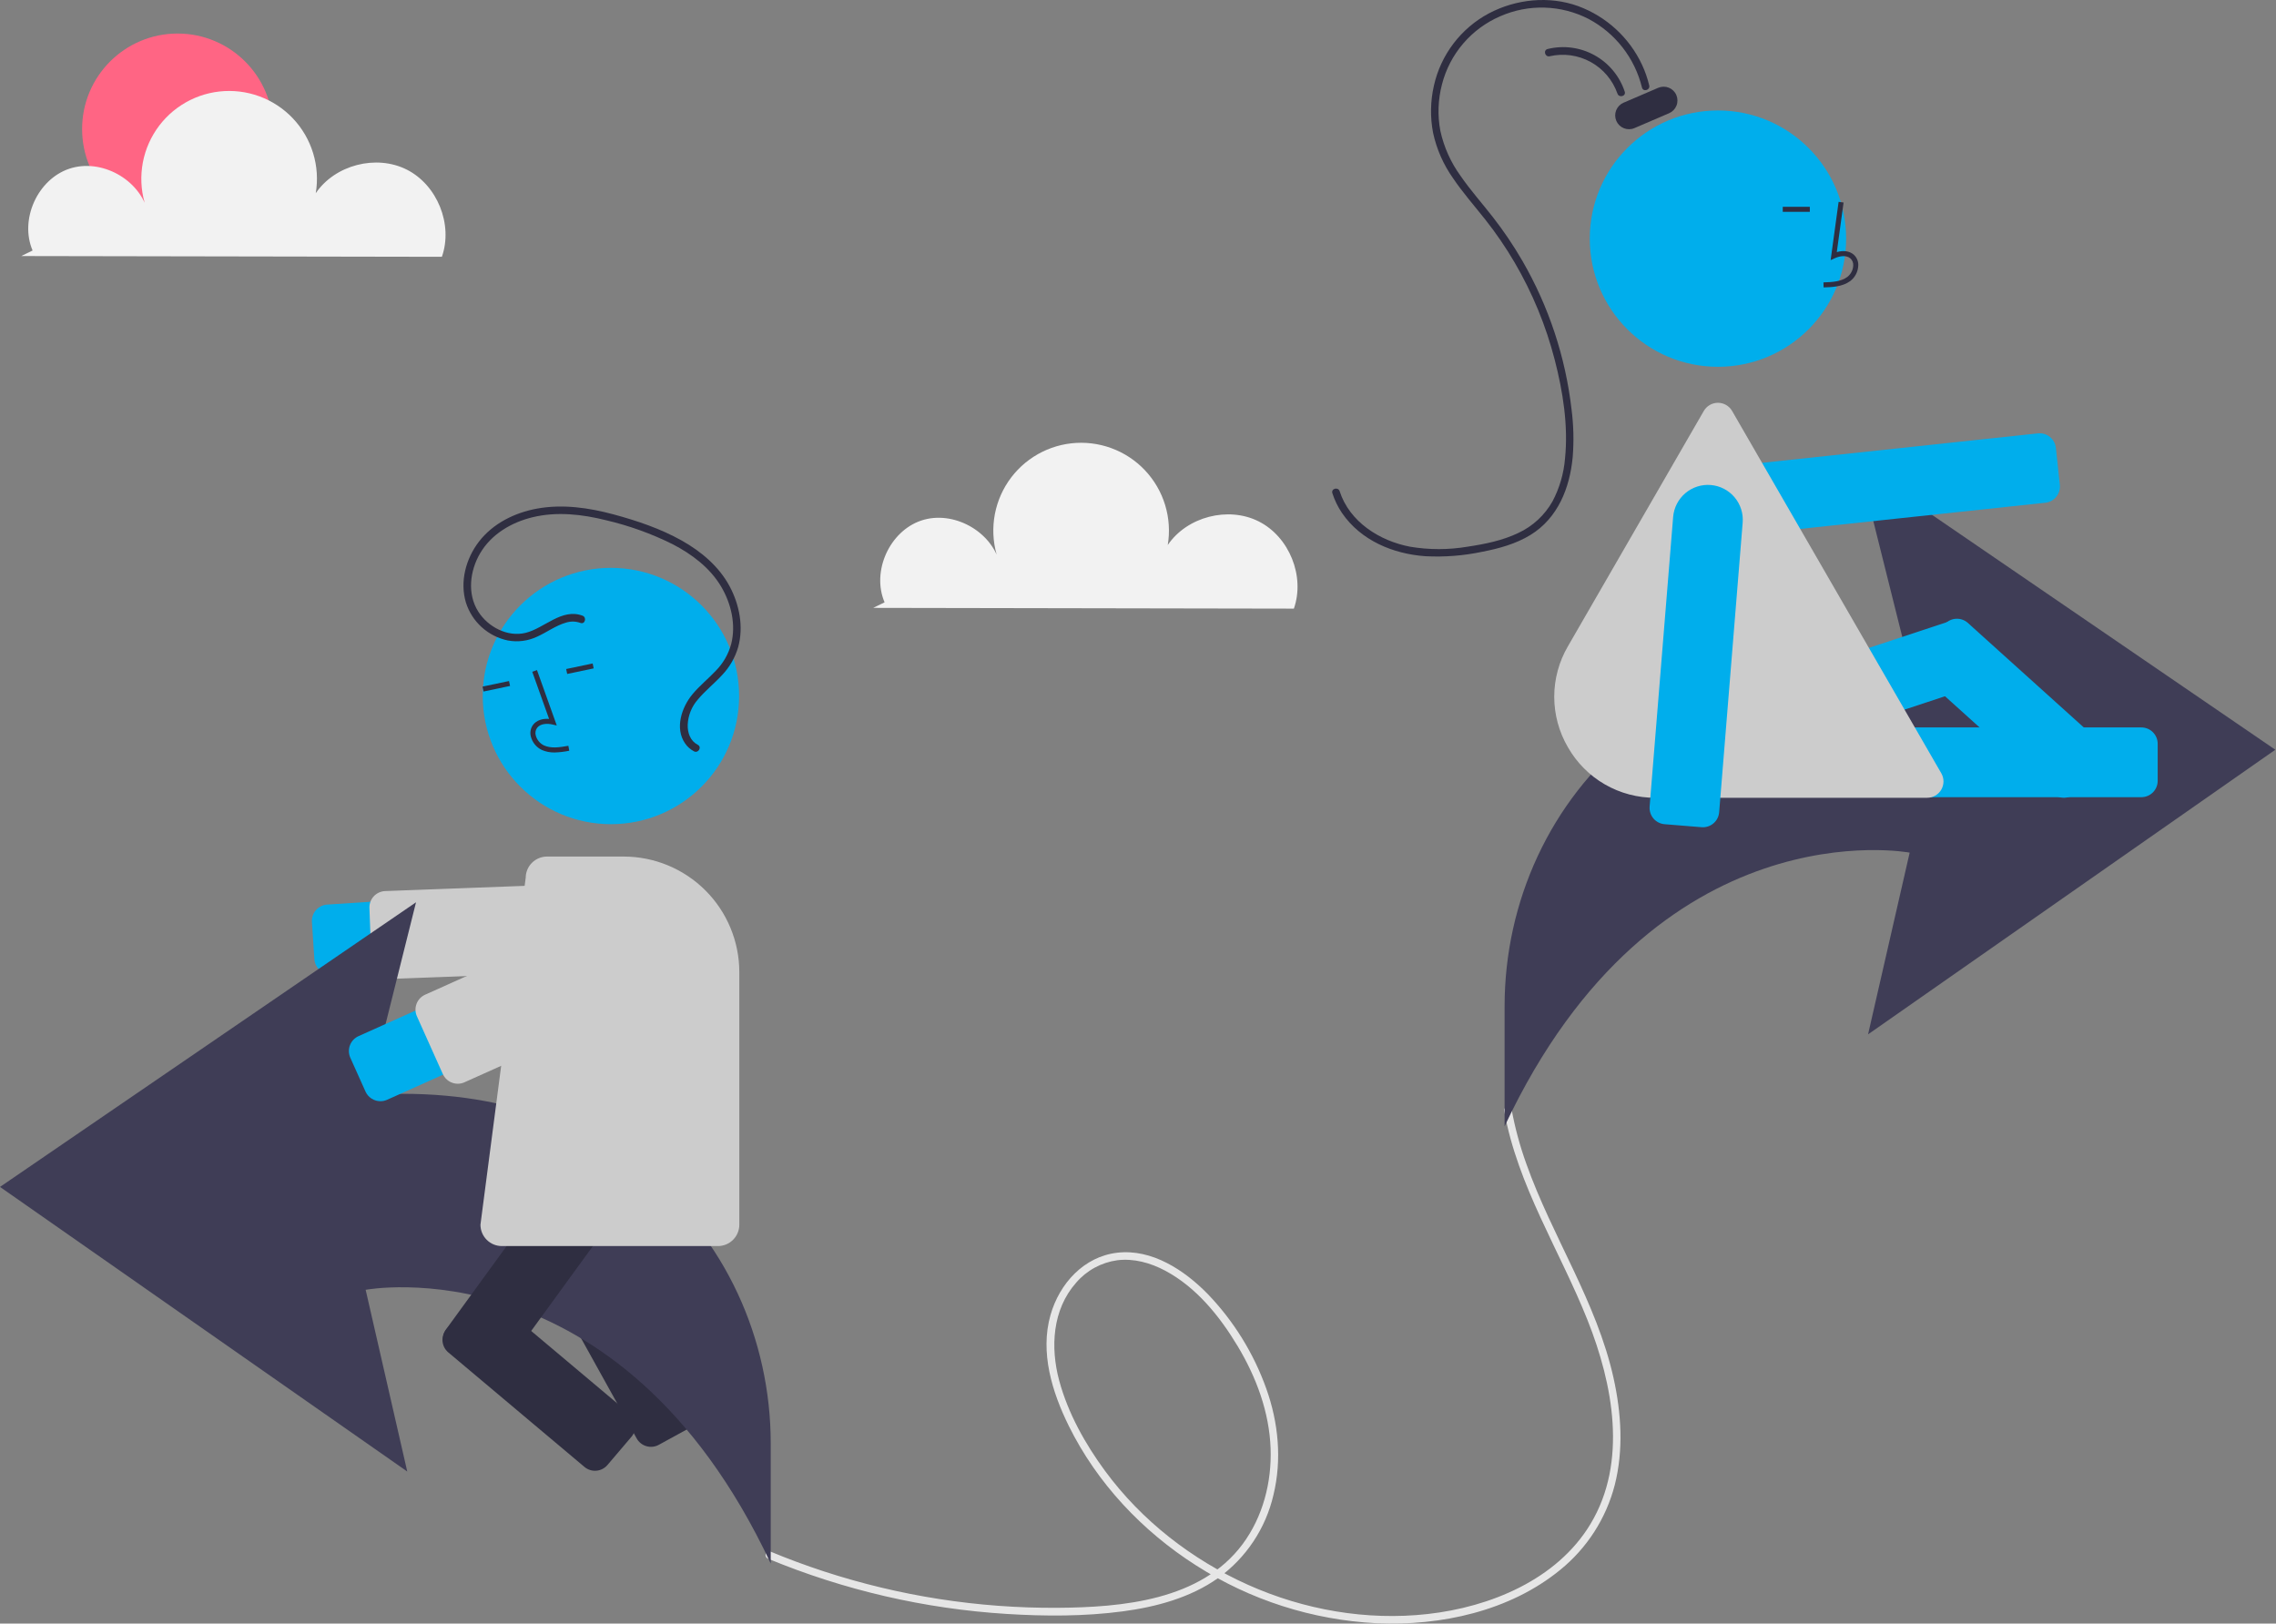 <svg width="328" height="234" viewBox="0 0 328 234" fill="none" xmlns="http://www.w3.org/2000/svg">
<rect x="0" y="0" width="328" height="234" fill="#808080" stroke="none"/>
<g clip-path="url(#clip0_50:415)">
<path d="M25.595 32.361C33.196 32.361 39.358 26.199 39.358 18.598C39.358 10.997 33.196 4.835 25.595 4.835C17.994 4.835 11.832 10.997 11.832 18.598C11.832 26.199 17.994 32.361 25.595 32.361Z" fill="#FF6584"/>
<path d="M110.688 224.65C121.636 229.186 133.26 231.876 145.088 232.611C150.63 232.957 156.276 232.974 161.789 232.241C166.619 231.6 171.526 230.283 175.552 227.435C179.577 224.539 182.41 220.278 183.523 215.446C184.755 210.353 184.237 205.017 182.478 200.112C180.663 195.034 177.793 190.397 174.058 186.508C170.709 183.081 166.019 179.963 161.003 180.55C156.182 181.114 152.676 185.011 151.392 189.52C149.852 194.926 151.624 200.645 154.026 205.512C158.1 213.767 164.638 220.696 172.382 225.624C180.172 230.611 189.127 233.48 198.365 233.95C207.621 234.367 217.576 232.22 224.869 226.24C228.71 223.119 231.453 218.851 232.697 214.061C233.992 209.005 233.653 203.665 232.533 198.612C230.1 187.64 223.674 178.209 219.953 167.707C219.03 165.144 218.32 162.51 217.829 159.831C217.707 159.144 216.659 159.435 216.781 160.12C218.705 170.924 224.795 180.226 228.793 190.287C232.434 199.451 234.601 210.702 229.207 219.651C224.355 227.7 214.719 231.624 205.732 232.625C196.944 233.605 187.948 232.03 179.892 228.43C171.784 224.807 164.518 219.162 159.246 211.991C156.381 208.094 153.913 203.679 152.647 198.989C151.352 194.188 151.656 188.749 155.082 184.872C156.595 183.107 158.701 181.956 161.003 181.636C163.395 181.337 165.791 182.007 167.893 183.124C172.407 185.524 175.766 189.694 178.358 194.006C181.036 198.461 182.922 203.511 183.109 208.746C183.283 213.613 182.006 218.603 179.081 222.543C173.04 230.677 161.687 231.664 152.37 231.727C140.95 231.797 129.593 230.026 118.738 226.48C116.114 225.622 113.527 224.663 110.977 223.602C110.332 223.334 110.05 224.385 110.688 224.65H110.688Z" fill="#E6E6E6"/>
<path d="M82.443 189.398L79.525 184.919C79.185 184.396 79.066 183.759 79.195 183.148C79.324 182.537 79.69 182.003 80.212 181.661L97.986 167.845C98.509 167.505 99.146 167.387 99.757 167.516C100.368 167.645 100.902 168.01 101.244 168.533L104.161 173.012C104.502 173.536 104.62 174.172 104.491 174.783C104.362 175.394 103.996 175.929 103.474 176.27L85.7 190.086C85.177 190.426 84.54 190.544 83.929 190.415C83.319 190.287 82.784 189.921 82.443 189.398V189.398Z" fill="#2F2E41"/>
<path d="M80.231 181.681L84.919 179.112C85.467 178.813 86.111 178.743 86.71 178.918C87.309 179.092 87.815 179.498 88.115 180.045L100.562 202.471C100.861 203.018 100.931 203.663 100.756 204.262C100.581 204.861 100.176 205.366 99.629 205.667L94.941 208.236C94.394 208.536 93.749 208.606 93.15 208.431C92.551 208.256 92.046 207.85 91.745 207.303L79.299 184.877C78.999 184.33 78.929 183.686 79.104 183.087C79.279 182.487 79.684 181.982 80.231 181.681V181.681Z" fill="#2F2E41"/>
<path d="M47.648 140.413C47.051 140.412 46.477 140.185 46.041 139.776C45.605 139.367 45.342 138.809 45.303 138.213L44.953 132.879C44.912 132.255 45.121 131.642 45.532 131.172C45.944 130.703 46.525 130.416 47.148 130.375L88.941 127.638C89.599 127.595 90.26 127.682 90.885 127.895C91.51 128.107 92.088 128.44 92.584 128.875C93.08 129.311 93.486 129.84 93.778 130.432C94.07 131.024 94.242 131.668 94.285 132.326C94.329 132.985 94.242 133.646 94.029 134.271C93.817 134.896 93.484 135.473 93.049 135.97C92.613 136.466 92.084 136.872 91.492 137.164C90.9 137.456 90.256 137.628 89.598 137.671L47.806 140.408C47.753 140.411 47.7 140.413 47.648 140.413Z" fill="#00AEEC"/>
<path d="M55.889 141.101C55.28 141.1 54.695 140.863 54.257 140.441C53.819 140.018 53.561 139.443 53.537 138.834L53.239 130.867C53.228 130.558 53.277 130.25 53.385 129.96C53.492 129.67 53.656 129.404 53.866 129.178C54.077 128.951 54.33 128.768 54.611 128.639C54.892 128.51 55.195 128.438 55.504 128.427L89.871 127.142C90.495 127.119 91.103 127.344 91.56 127.769C92.018 128.194 92.288 128.783 92.312 129.407L92.609 137.374C92.621 137.683 92.572 137.992 92.464 138.281C92.356 138.571 92.193 138.837 91.983 139.064C91.772 139.29 91.519 139.473 91.238 139.602C90.957 139.731 90.654 139.803 90.345 139.815L55.978 141.099C55.948 141.1 55.918 141.101 55.889 141.101Z" fill="#CCCCCC"/>
<path d="M111.072 225.339V208.048C111.072 192.954 104.487 178.479 92.737 169.005C83.955 161.924 71.234 156.629 53.012 157.812L59.954 130.044L3.05176e-05 171.065L58.691 212.086L52.696 185.895C52.696 185.895 89.299 178.953 111.072 225.339Z" fill="#3F3D56"/>
<path d="M69.143 198.008L64.82 194.864C64.315 194.496 63.977 193.943 63.88 193.327C63.782 192.71 63.933 192.08 64.3 191.575L90.501 155.539C90.869 155.035 91.421 154.697 92.038 154.6C92.655 154.502 93.285 154.653 93.79 155.02L98.114 158.163C98.618 158.531 98.956 159.084 99.053 159.7C99.151 160.317 99 160.947 98.633 161.452L72.432 197.488C72.064 197.992 71.511 198.33 70.895 198.428C70.278 198.525 69.648 198.374 69.143 198.008Z" fill="#2F2E41"/>
<path d="M64.325 191.587L67.788 187.515C68.193 187.04 68.769 186.745 69.391 186.694C70.014 186.644 70.63 186.842 71.106 187.246L90.734 203.757C91.209 204.162 91.504 204.739 91.554 205.361C91.604 205.983 91.406 206.6 91.002 207.076L87.539 211.148C87.134 211.623 86.558 211.918 85.935 211.969C85.313 212.019 84.697 211.821 84.221 211.417L64.593 194.906C64.118 194.501 63.823 193.924 63.773 193.302C63.723 192.68 63.921 192.063 64.325 191.587Z" fill="#2F2E41"/>
<path d="M88.042 118.786C98.244 118.786 106.514 110.516 106.514 100.314C106.514 90.112 98.244 81.842 88.042 81.842C77.841 81.842 69.57 90.112 69.57 100.314C69.57 110.516 77.841 118.786 88.042 118.786Z" fill="#00AEEC"/>
<path d="M79.916 108.45C79.291 108.463 78.67 108.342 78.096 108.095C77.708 107.911 77.365 107.644 77.091 107.314C76.817 106.983 76.618 106.597 76.509 106.181C76.426 105.887 76.412 105.578 76.469 105.278C76.525 104.977 76.65 104.694 76.834 104.45C77.316 103.831 78.149 103.537 79.129 103.612L76.704 96.821L77.386 96.577L80.238 104.561L79.595 104.415C78.849 104.246 77.882 104.283 77.405 104.895C77.29 105.053 77.212 105.236 77.179 105.429C77.145 105.622 77.157 105.819 77.212 106.007C77.295 106.316 77.444 106.603 77.647 106.85C77.851 107.096 78.106 107.296 78.394 107.435C79.402 107.89 80.582 107.728 81.908 107.488L82.037 108.2C81.339 108.347 80.629 108.43 79.916 108.45V108.45Z" fill="#2F2E41"/>
<path d="M73.357 98.154L69.539 98.956L69.688 99.665L73.506 98.863L73.357 98.154Z" fill="#2F2E41"/>
<path d="M85.408 95.622L81.59 96.424L81.739 97.133L85.557 96.331L85.408 95.622Z" fill="#2F2E41"/>
<path d="M103.466 179.591H72.318C71.501 179.59 70.719 179.266 70.142 178.689C69.565 178.112 69.24 177.329 69.239 176.513L75.76 126.507C75.765 125.695 76.092 124.917 76.668 124.345C77.245 123.772 78.025 123.451 78.837 123.452H89.891C94.306 123.457 98.539 125.213 101.661 128.335C104.783 131.457 106.54 135.69 106.545 140.106V176.513C106.544 177.329 106.219 178.112 105.642 178.689C105.065 179.266 104.282 179.59 103.466 179.591V179.591Z" fill="#CCCCCC"/>
<path d="M54.825 158.713C54.37 158.713 53.925 158.582 53.544 158.335C53.162 158.089 52.86 157.737 52.673 157.322L50.485 152.445C50.359 152.163 50.289 151.858 50.28 151.549C50.271 151.24 50.323 150.933 50.433 150.644C50.543 150.355 50.709 150.09 50.921 149.865C51.133 149.641 51.388 149.46 51.67 149.333L89.882 132.191C90.485 131.921 91.134 131.772 91.794 131.753C92.454 131.734 93.111 131.845 93.728 132.079C94.345 132.314 94.91 132.668 95.39 133.121C95.87 133.574 96.256 134.118 96.526 134.72C96.797 135.322 96.946 135.972 96.965 136.632C96.984 137.292 96.873 137.949 96.638 138.566C96.403 139.183 96.049 139.747 95.596 140.228C95.143 140.708 94.6 141.094 93.997 141.364L55.785 158.507C55.483 158.642 55.156 158.713 54.825 158.713V158.713Z" fill="#00AEEC"/>
<path d="M65.971 156.195C65.516 156.195 65.071 156.064 64.69 155.817C64.308 155.57 64.006 155.219 63.819 154.804L60.082 146.473C59.827 145.903 59.809 145.256 60.031 144.672C60.253 144.089 60.697 143.618 61.266 143.361L92.644 129.285C92.927 129.159 93.231 129.089 93.54 129.08C93.849 129.071 94.157 129.123 94.445 129.233C94.734 129.343 94.999 129.509 95.224 129.721C95.449 129.933 95.629 130.188 95.756 130.47L99.493 138.801C99.62 139.083 99.69 139.387 99.699 139.696C99.707 140.005 99.656 140.313 99.546 140.602C99.436 140.891 99.27 141.155 99.058 141.38C98.845 141.605 98.591 141.786 98.309 141.912L66.931 155.988C66.629 156.124 66.302 156.194 65.971 156.195V156.195Z" fill="#CCCCCC"/>
<path d="M83.944 88.733C80.936 87.625 78.464 90.544 75.739 91.212C73.132 91.851 70.323 90.347 68.93 88.155C67.305 85.598 67.708 82.278 69.186 79.753C70.805 76.988 73.687 75.291 76.742 74.55C80.244 73.701 83.893 74.118 87.349 74.981C90.663 75.757 93.877 76.914 96.926 78.429C99.682 79.856 102.295 81.807 103.905 84.51C105.369 86.967 106.093 90.024 105.369 92.839C104.97 94.291 104.204 95.617 103.143 96.687C102.052 97.842 100.802 98.843 99.785 100.068C98.247 101.921 97.213 104.956 98.73 107.147C99.058 107.627 99.5 108.018 100.016 108.287C100.635 108.61 101.185 107.672 100.564 107.349C99.473 106.781 99.077 105.628 99.107 104.452C99.165 103.118 99.675 101.843 100.553 100.837C101.619 99.556 102.936 98.52 104.061 97.296C105.15 96.155 105.947 94.768 106.384 93.253C107.183 90.323 106.558 87.131 105.143 84.491C103.611 81.634 101.044 79.477 98.251 77.909C95.21 76.203 91.831 75.06 88.476 74.152C84.876 73.178 81.096 72.629 77.392 73.303C74.181 73.888 71.043 75.438 69.023 78.061C67.138 80.509 66.238 83.846 67.149 86.859C67.582 88.223 68.37 89.447 69.433 90.405C70.496 91.364 71.795 92.021 73.197 92.311C74.622 92.573 76.093 92.381 77.403 91.762C78.814 91.129 80.096 90.146 81.598 89.726C82.271 89.52 82.993 89.539 83.655 89.781C84.312 90.022 84.595 88.973 83.944 88.733V88.733Z" fill="#2F2E41"/>
<path d="M216.831 162.329V145.038C216.831 129.945 223.416 115.47 235.166 105.996C243.948 98.915 256.669 93.619 274.892 94.803L267.95 67.035L327.903 108.056L269.212 149.076L275.207 122.886C275.207 122.886 238.604 115.944 216.831 162.329Z" fill="#3F3D56"/>
<path d="M249.42 75.819C248.646 75.195 248.075 74.355 247.779 73.406C247.482 72.457 247.474 71.441 247.755 70.487C248.036 69.534 248.593 68.685 249.356 68.048C250.12 67.41 251.055 67.014 252.044 66.909L293.688 62.462C294.309 62.396 294.93 62.58 295.416 62.972C295.902 63.364 296.212 63.932 296.279 64.553L296.099 64.572L296.279 64.553L296.847 69.868C296.88 70.176 296.851 70.487 296.764 70.783C296.677 71.08 296.532 71.356 296.338 71.597C296.144 71.838 295.904 72.037 295.633 72.185C295.361 72.333 295.063 72.426 294.756 72.459L253.111 76.906C252.93 76.925 252.749 76.935 252.568 76.935C251.421 76.936 250.31 76.542 249.42 75.819V75.819Z" fill="#00AEEC"/>
<path d="M261.688 112.541V107.195C261.688 106.571 261.936 105.973 262.378 105.531C262.819 105.09 263.418 104.842 264.042 104.841H308.596C309.22 104.842 309.819 105.09 310.26 105.531C310.701 105.973 310.95 106.571 310.95 107.195V112.541C310.95 113.165 310.701 113.764 310.26 114.205C309.819 114.646 309.22 114.894 308.596 114.895H264.042C263.418 114.894 262.819 114.646 262.378 114.205C261.936 113.764 261.688 113.165 261.688 112.541Z" fill="#00AEEC"/>
<path d="M240.385 112.801C240.108 112.663 239.862 112.471 239.66 112.237C239.458 112.002 239.304 111.73 239.208 111.437L237.532 106.36C237.337 105.767 237.385 105.121 237.666 104.564C237.947 104.006 238.437 103.583 239.03 103.387L281.337 89.417C281.93 89.222 282.577 89.269 283.134 89.55C283.692 89.831 284.115 90.322 284.311 90.915L284.139 90.972L284.311 90.915L285.987 95.991C286.182 96.584 286.134 97.23 285.853 97.787C285.573 98.345 285.082 98.768 284.49 98.965L242.182 112.934C241.888 113.031 241.578 113.07 241.27 113.047C240.962 113.025 240.661 112.941 240.385 112.801V112.801Z" fill="#00AEEC"/>
<path d="M295.851 114.37L276.863 97.249C276.4 96.831 276.122 96.246 276.09 95.622C276.058 94.999 276.274 94.388 276.692 93.924L280.271 89.954C280.689 89.49 281.275 89.212 281.898 89.18C282.522 89.147 283.132 89.364 283.596 89.782L302.584 106.902C303.047 107.321 303.325 107.906 303.357 108.529C303.39 109.153 303.173 109.763 302.756 110.227L299.176 114.197C298.97 114.428 298.72 114.615 298.44 114.748C298.161 114.881 297.858 114.957 297.549 114.972C297.508 114.974 297.466 114.975 297.425 114.975C296.843 114.976 296.282 114.76 295.851 114.37V114.37Z" fill="#00AEEC"/>
<path d="M247.578 52.865C257.78 52.865 266.05 44.595 266.05 34.393C266.05 24.191 257.78 15.921 247.578 15.921C237.376 15.921 229.106 24.191 229.106 34.393C229.106 44.595 237.376 52.865 247.578 52.865Z" fill="#00AEEC"/>
<path d="M225.959 107.701C224.667 105.493 223.985 102.981 223.985 100.422C223.985 97.864 224.667 95.351 225.959 93.143L245.539 59.229C245.746 58.871 246.043 58.574 246.401 58.368C246.759 58.161 247.165 58.052 247.578 58.052C247.991 58.052 248.397 58.161 248.755 58.368C249.113 58.574 249.41 58.871 249.617 59.229L279.766 111.449C279.972 111.807 280.081 112.213 280.081 112.626C280.081 113.039 279.972 113.445 279.766 113.803C279.559 114.161 279.262 114.458 278.904 114.665C278.546 114.871 278.14 114.98 277.727 114.98H238.566C236.008 114.995 233.492 114.329 231.276 113.05C229.06 111.771 227.225 109.924 225.959 107.701V107.701Z" fill="#CCCCCC"/>
<path d="M262.804 41.423C264.001 41.389 265.491 41.348 266.639 40.509C266.981 40.249 267.262 39.918 267.462 39.538C267.662 39.158 267.777 38.739 267.798 38.31C267.819 38.005 267.769 37.7 267.652 37.417C267.535 37.135 267.355 36.883 267.124 36.682C266.525 36.176 265.649 36.057 264.706 36.334L265.683 29.19L264.966 29.091L263.816 37.491L264.416 37.216C265.11 36.897 266.064 36.735 266.657 37.236C266.802 37.367 266.916 37.529 266.988 37.711C267.061 37.893 267.09 38.089 267.074 38.284C267.057 38.604 266.971 38.915 266.822 39.198C266.673 39.481 266.465 39.729 266.212 39.924C265.318 40.577 264.131 40.661 262.783 40.699L262.804 41.423Z" fill="#2F2E41"/>
<path d="M260.819 29.806H256.918V30.53H260.819V29.806Z" fill="#2F2E41"/>
<path d="M236.626 12.608C236.113 10.512 235.162 8.547 233.836 6.845C232.51 5.142 230.838 3.739 228.931 2.728C226.975 1.723 224.82 1.166 222.622 1.098C220.424 1.03 218.239 1.452 216.224 2.334C214.161 3.218 212.329 4.564 210.869 6.269C209.41 7.973 208.361 9.991 207.806 12.165C207.233 14.352 207.154 16.64 207.574 18.861C208.089 21.215 209.088 23.435 210.507 25.381C211.938 27.453 213.62 29.334 215.164 31.319C216.715 33.309 218.126 35.402 219.39 37.585C223.196 44.162 225.609 51.451 226.479 59C226.774 61.28 226.83 63.585 226.646 65.876C226.23 70.326 224.506 74.685 220.549 77.106C218.445 78.393 216.018 79.058 213.616 79.523C210.92 80.094 208.161 80.31 205.41 80.164C200.758 79.834 196.103 77.893 193.401 73.939C192.803 73.059 192.335 72.097 192.011 71.084C191.796 70.416 192.845 70.131 193.059 70.795C194.49 75.231 198.833 77.965 203.227 78.799C205.964 79.257 208.759 79.255 211.495 78.791C213.98 78.42 216.541 77.906 218.819 76.809C220.889 75.844 222.606 74.257 223.73 72.269C224.747 70.35 225.362 68.244 225.539 66.08C226.023 61.341 225.235 56.435 224.054 51.851C222.791 46.946 220.853 42.239 218.296 37.866C217.019 35.681 215.589 33.589 214.017 31.605C212.461 29.643 210.8 27.756 209.396 25.678C208.01 23.717 207.034 21.497 206.526 19.15C206.093 16.899 206.134 14.582 206.644 12.346C207.136 10.14 208.1 8.067 209.468 6.268C210.837 4.469 212.578 2.988 214.573 1.925C218.487 -0.14 223.256 -0.635 227.444 0.887C231.507 2.386 234.814 5.429 236.647 9.353C237.088 10.305 237.432 11.299 237.674 12.319C237.834 12.999 236.786 13.29 236.626 12.608V12.608Z" fill="#2F2E41"/>
<path d="M233.095 13.491C232.414 11.55 231.042 9.928 229.24 8.935C227.438 7.942 225.333 7.648 223.328 8.109C222.648 8.268 222.358 7.221 223.04 7.061C225.324 6.501 227.735 6.822 229.793 7.96C231.851 9.098 233.404 10.97 234.143 13.203C234.371 13.865 233.322 14.15 233.095 13.491Z" fill="#2F2E41"/>
<path d="M232.93 17.418C232.722 16.933 232.715 16.385 232.911 15.894C233.106 15.404 233.488 15.011 233.973 14.802L238.965 12.656C239.45 12.448 239.999 12.44 240.489 12.636C240.98 12.832 241.373 13.214 241.582 13.7C241.79 14.185 241.797 14.734 241.602 15.224C241.406 15.715 241.023 16.108 240.538 16.317L235.547 18.462C235.061 18.671 234.513 18.678 234.022 18.482C233.531 18.286 233.138 17.904 232.93 17.418V17.418Z" fill="#2F2E41"/>
<path d="M245.215 119.222L239.887 118.789C239.265 118.738 238.689 118.442 238.284 117.966C237.88 117.491 237.681 116.874 237.731 116.252L241.12 74.508C241.173 73.85 241.356 73.208 241.657 72.621C241.958 72.033 242.372 71.51 242.875 71.082C243.378 70.655 243.96 70.33 244.589 70.128C245.217 69.925 245.88 69.848 246.538 69.902C247.196 69.955 247.837 70.138 248.425 70.439C249.012 70.74 249.535 71.155 249.962 71.658C250.39 72.161 250.714 72.744 250.916 73.373C251.119 74.001 251.195 74.663 251.141 75.322L247.752 117.066C247.704 117.654 247.437 118.204 247.003 118.605C246.569 119.006 246 119.229 245.41 119.23C245.345 119.23 245.28 119.227 245.215 119.222Z" fill="#00AEEC"/>
<path d="M4.697 36.105C2.793 31.653 5.403 25.845 9.997 24.314C14.59 22.782 20.163 25.862 21.312 30.565C20.569 28.754 20.257 26.795 20.4 24.843C20.543 22.89 21.136 20.998 22.134 19.314C23.132 17.63 24.507 16.2 26.151 15.137C27.795 14.074 29.663 13.408 31.608 13.189C33.554 12.97 35.523 13.206 37.362 13.877C39.201 14.549 40.859 15.638 42.206 17.058C43.553 18.479 44.551 20.193 45.124 22.065C45.696 23.937 45.826 25.916 45.504 27.847C48.273 23.765 54.214 22.224 58.618 24.444C63.023 26.665 65.316 32.358 63.681 37.011L3.058 36.903" fill="#F2F2F2"/>
<path d="M127.48 86.811C125.575 82.36 128.186 76.552 132.779 75.02C137.372 73.489 142.946 76.568 144.094 81.272C143.352 79.46 143.039 77.502 143.182 75.549C143.325 73.597 143.918 71.704 144.916 70.02C145.914 68.336 147.289 66.906 148.933 65.844C150.577 64.781 152.445 64.114 154.391 63.895C156.336 63.677 158.306 63.913 160.144 64.584C161.983 65.255 163.641 66.344 164.988 67.765C166.335 69.186 167.334 70.899 167.906 72.771C168.478 74.644 168.609 76.623 168.287 78.554C171.055 74.472 176.996 72.93 181.401 75.151C185.805 77.371 188.098 83.065 186.463 87.718L125.841 87.61" fill="#F2F2F2"/>
</g>
<defs>
<clipPath id="clip0_50:415">
<rect width="327.903" height="234" fill="white"/>
</clipPath>
</defs>
</svg>
